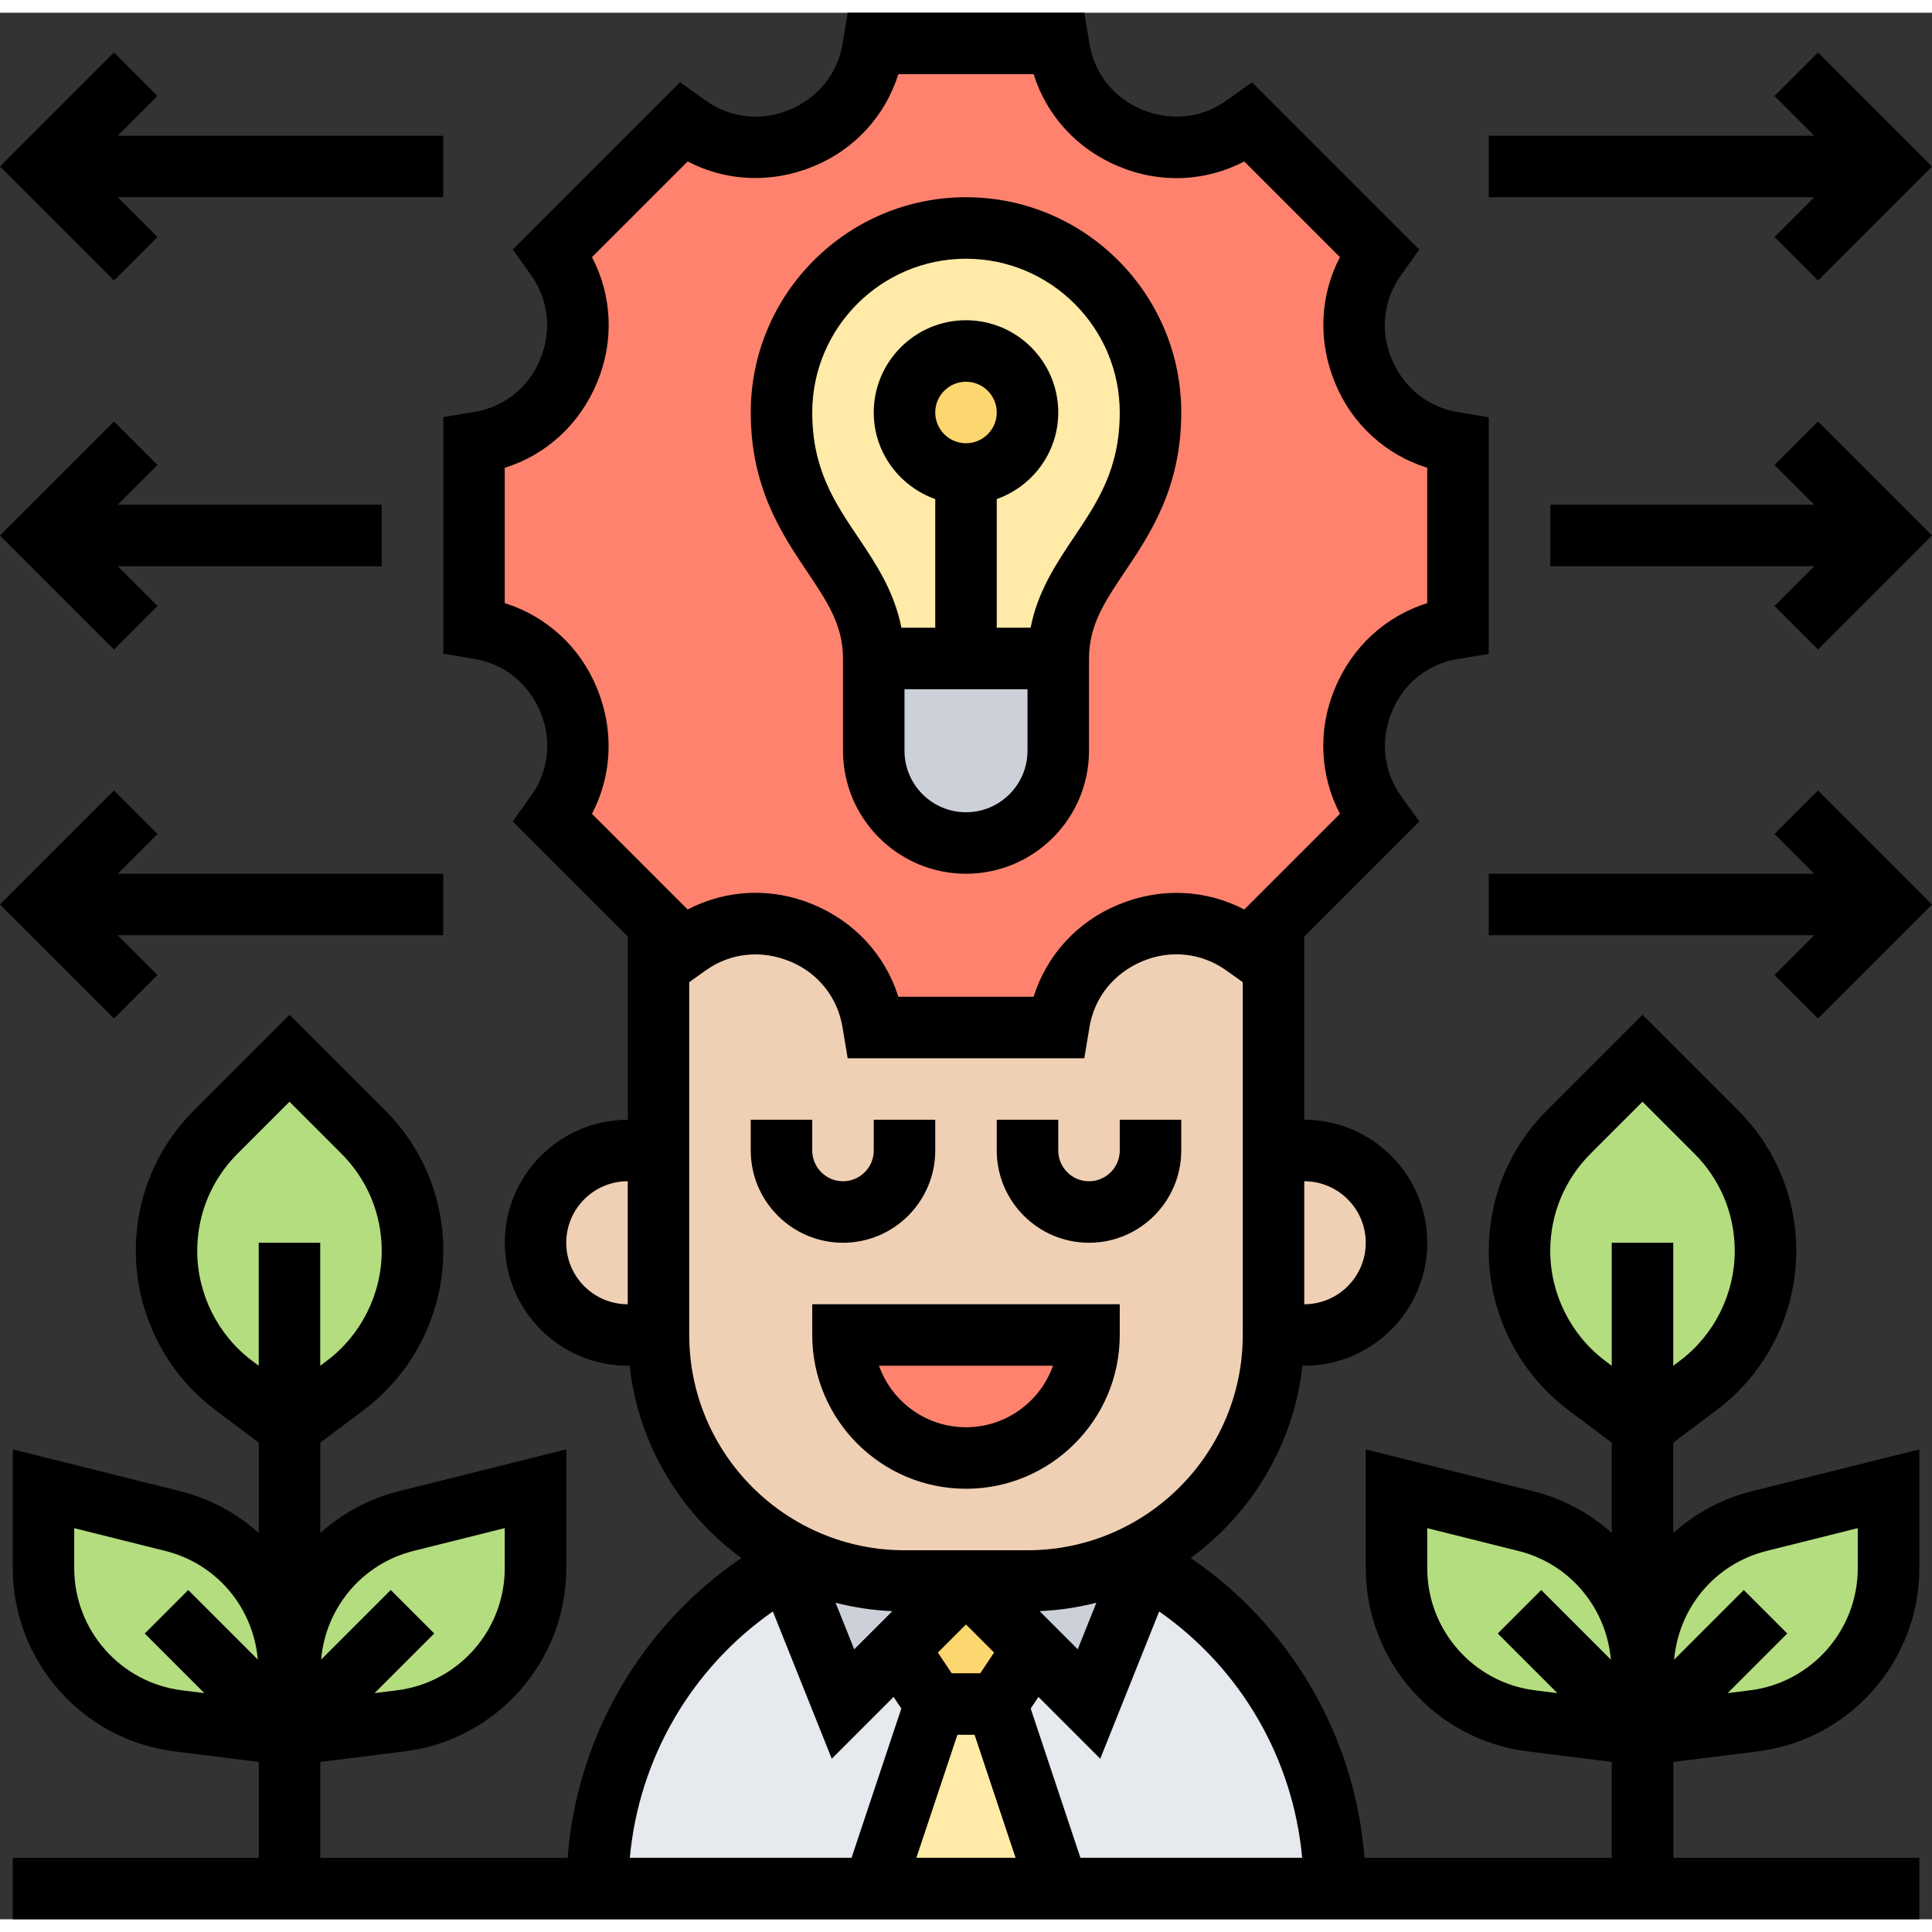 <svg id="_x33_0" enable-background="new 0 0 62.828 62" height="512" viewBox="0 0 62.828 62" width="512" xmlns="http://www.w3.org/2000/svg"><rect x="0" y="0" width="62.828" height="62" fill="#333333" stroke="none"/><g><g><g><path d="m53.414 53.9c0-2.29 1.56-4.29 3.79-4.85l4.21-1.05v2.59c0 2.52-1.88 4.64-4.38 4.96l-3.62.45z" fill="#b4dd7f"/></g><g><path d="m53.414 53.9v2.1l-3.62-.45c-2.5-.32-4.38-2.44-4.38-4.96v-2.59l4.21 1.05c2.23.56 3.79 2.56 3.79 4.85z" fill="#b4dd7f"/></g><g><path d="m53.414 46-1.81-1.36c-1.38-1.03-2.19-2.65-2.19-4.37 0-1.46.58-2.85 1.6-3.87l2.4-2.4 2.4 2.4c1.02 1.02 1.6 2.41 1.6 3.87 0 1.72-.81 3.34-2.19 4.37z" fill="#b4dd7f"/></g><g><path d="m9.414 53.9c0-2.29 1.56-4.29 3.79-4.85l4.21-1.05v2.59c0 2.52-1.88 4.64-4.38 4.96l-3.62.45z" fill="#b4dd7f"/></g><g><path d="m9.414 46-1.81-1.36c-1.38-1.03-2.19-2.65-2.19-4.37 0-1.46.58-2.85 1.6-3.87l2.4-2.4 2.4 2.4c1.02 1.02 1.6 2.41 1.6 3.87 0 1.72-.81 3.34-2.19 4.37z" fill="#b4dd7f"/></g><g><path d="m9.414 53.9v2.1l-3.62-.45c-2.5-.32-4.38-2.44-4.38-4.96v-2.59l4.21 1.05c2.23.56 3.79 2.56 3.79 4.85z" fill="#b4dd7f"/></g><g><path d="m32.414 55 2 6h-6l2-6z" fill="#ffeaa7"/></g><g><path d="m33.614 53.2-1.2 1.8h-2l-1.2-1.8 2.2-2.2z" fill="#fcd770"/></g><g><path d="m35.414 55 1.8-4.51c3.7 2.05 6.2 5.99 6.2 10.51h-9l-2-6 1.2-1.8z" fill="#e6e9ed"/></g><g><path d="m27.414 55 1.8-1.8 1.2 1.8-2 6h-9c0-4.52 2.5-8.46 6.2-10.51z" fill="#e6e9ed"/></g><g><path d="m37.214 50.49-1.8 4.51-1.8-1.8-2.2-2.2h2c1.47 0 2.86-.4 4.04-1.1z" fill="#ccd1d9"/></g><g><path d="m29.214 53.2-1.8 1.8-1.8-4.51-.23-.59c1.18.7 2.56 1.1 4.03 1.1h2z" fill="#ccd1d9"/></g><g><path d="m42.414 37c1.66 0 3 1.34 3 3 0 .83-.34 1.58-.88 2.12s-1.29.88-2.12.88h-1v-6z" fill="#f0d0b4"/></g><g><path d="m21.414 37v6h-1c-.83 0-1.58-.34-2.12-.88s-.88-1.29-.88-2.12c0-1.66 1.34-3 3-3z" fill="#f0d0b4"/></g><g><path d="m41.414 29.63v7.37 6c0 2.95-1.59 5.52-3.96 6.9-1.18.7-2.57 1.1-4.04 1.1h-2-2c-1.47 0-2.85-.4-4.03-1.1-2.38-1.38-3.97-3.95-3.97-6.9v-6-7.37l.81.8.15-.1c1.07-.77 2.46-.92 3.67-.41.01 0 .03.01.04.01 1.21.5 2.08 1.59 2.3 2.89l.03.18h6l.03-.18c.22-1.3 1.09-2.39 2.3-2.89.01 0 .03-.01.04-.01 1.21-.51 2.6-.36 3.67.41l.15.1z" fill="#f0d0b4"/></g><g><path d="m27.414 43h8c0 1.1-.45 2.1-1.17 2.83-.73.72-1.73 1.17-2.83 1.17-2.21 0-4-1.79-4-4z" fill="#ff826e"/></g><g><path d="m41.414 29.63-.81.8-.15-.1c-1.07-.77-2.46-.92-3.67-.41-.01 0-.03.01-.04.01-1.21.5-2.08 1.59-2.3 2.89l-.03.18h-6l-.03-.18c-.22-1.3-1.09-2.39-2.3-2.89-.01 0-.03-.01-.04-.01-1.21-.51-2.6-.36-3.67.41l-.15.1-.81-.8-3.44-3.44.11-.15c.77-1.07.92-2.46.41-3.67 0-.01-.01-.03-.01-.04-.5-1.21-1.59-2.08-2.89-2.3l-.18-.03v-6l.18-.03c1.3-.22 2.39-1.09 2.89-2.3 0-.01.01-.03.01-.04.51-1.21.36-2.6-.41-3.67l-.11-.15 4.25-4.25.15.11c1.07.77 2.46.92 3.67.41.01 0 .03-.01.04-.01 1.21-.5 2.08-1.59 2.3-2.89l.03-.18h6l.03.18c.22 1.3 1.09 2.39 2.3 2.89.01 0 .03.01.04.01 1.21.51 2.6.36 3.67-.41l.15-.11 4.25 4.25-.11.15c-.77 1.07-.92 2.46-.41 3.67 0 .01.01.03.01.04.5 1.21 1.59 2.08 2.89 2.3l.18.03v6l-.18.03c-1.3.22-2.39 1.09-2.89 2.3 0 .01-.01.03-.01.04-.51 1.21-.36 2.6.41 3.67l.11.15z" fill="#ff826e"/></g><g><path d="m34.414 21v3c0 1.66-1.34 3-3 3-.83 0-1.58-.34-2.12-.88s-.88-1.29-.88-2.12v-3h3z" fill="#ccd1d9"/></g><g><path d="m31.414 21h-3c0-3-3-4-3-8 0-3.31 2.69-6 6-6s6 2.69 6 6c0 4-3 5-3 8z" fill="#ffeaa7"/></g><g><circle cx="31.414" cy="13" fill="#fcd770" r="2"/></g></g><g><path d="m27.414 21v3c0 2.206 1.794 4 4 4s4-1.794 4-4v-3c0-1.087.516-1.855 1.169-2.827.815-1.214 1.831-2.725 1.831-5.173 0-3.86-3.14-7-7-7s-7 3.14-7 7c0 2.448 1.016 3.959 1.831 5.173.653.972 1.169 1.74 1.169 2.827zm4 5c-1.103 0-2-.897-2-2v-2h4v2c0 1.103-.897 2-2 2zm-1-13c0-.551.449-1 1-1s1 .449 1 1-.449 1-1 1-1-.449-1-1zm1-5c2.757 0 5 2.243 5 5 0 1.839-.724 2.917-1.491 4.058-.585.871-1.18 1.77-1.408 2.942h-1.101v-4.184c1.161-.414 2-1.514 2-2.816 0-1.654-1.346-3-3-3s-3 1.346-3 3c0 1.302.839 2.402 2 2.816v4.184h-1.101c-.228-1.172-.822-2.071-1.408-2.942-.767-1.141-1.491-2.219-1.491-4.058 0-2.757 2.243-5 5-5z"/><path d="m27.414 40c1.654 0 3-1.346 3-3v-1h-2v1c0 .551-.449 1-1 1s-1-.449-1-1v-1h-2v1c0 1.654 1.346 3 3 3z"/><path d="m35.414 40c1.654 0 3-1.346 3-3v-1h-2v1c0 .551-.449 1-1 1s-1-.449-1-1v-1h-2v1c0 1.654 1.346 3 3 3z"/><path d="m26.414 43c0 2.757 2.243 5 5 5s5-2.243 5-5v-1h-10zm7.829 1c-.413 1.164-1.525 2-2.829 2s-2.416-.836-2.829-2z"/><path d="m54.414 49.438v-2.938l1.413-1.06c1.62-1.215 2.587-3.149 2.587-5.175 0-1.728-.673-3.353-1.895-4.575l-3.105-3.105-3.105 3.105c-1.222 1.222-1.895 2.847-1.895 4.575 0 2.025.967 3.96 2.587 5.175l1.413 1.06v2.938c-.709-.635-1.571-1.111-2.544-1.355l-5.456-1.364v3.867c0 3.02 2.26 5.58 5.256 5.954l2.744.343v3.117h-8.042c-.304-3.939-2.39-7.526-5.652-9.747 1.981-1.453 3.35-3.689 3.635-6.253h.059c2.206 0 4-1.794 4-4s-1.794-4-4-4v-5.958l3.741-3.741-.599-.838c-.566-.792-.68-1.805-.286-2.75.371-.901 1.167-1.535 2.126-1.695l1.017-.168v-7.696l-1.016-.168c-.961-.161-1.757-.794-2.145-1.737-.376-.904-.263-1.917.304-2.71l.598-.838-5.44-5.44-.838.599c-.792.567-1.805.679-2.75.286-.901-.371-1.535-1.167-1.695-2.126l-.169-1.02h-7.696l-.168 1.016c-.161.961-.794 1.757-1.736 2.145-.906.375-1.918.264-2.71-.304l-.838-.598-5.44 5.44.599.838c.566.792.68 1.805.286 2.75-.371.901-1.167 1.535-2.126 1.695l-1.017.168v7.696l1.016.168c.961.161 1.757.794 2.145 1.737.376.904.263 1.917-.304 2.71l-.598.838 3.741 3.741v5.96c-2.206 0-4 1.794-4 4s1.794 4 4 4h.059c.285 2.564 1.655 4.8 3.635 6.253-3.263 2.221-5.348 5.808-5.652 9.747h-8.042v-3.117l2.744-.343c2.996-.374 5.256-2.934 5.256-5.954v-3.867l-5.456 1.364c-.974.244-1.836.72-2.544 1.355v-2.938l1.413-1.06c1.62-1.215 2.587-3.149 2.587-5.175 0-1.728-.673-3.353-1.895-4.575l-3.105-3.105-3.105 3.105c-1.222 1.222-1.895 2.847-1.895 4.575 0 2.025.967 3.96 2.587 5.175l1.413 1.06v2.938c-.709-.635-1.571-1.111-2.544-1.355l-5.456-1.364v3.867c0 3.02 2.26 5.58 5.256 5.954l2.744.343v3.117h-8v2h62v-2h-8v-3.117l2.744-.343c2.996-.374 5.256-2.934 5.256-5.954v-3.867l-5.456 1.364c-.975.244-1.837.72-2.546 1.355zm-40.97.585 2.97-.743v1.305c0 2.013-1.506 3.72-3.504 3.969l-.728.091 1.939-1.939-1.414-1.414-2.264 2.264c.147-1.687 1.332-3.115 3.001-3.533zm-5.242-6.182c-1.119-.84-1.788-2.176-1.788-3.575 0-1.194.465-2.316 1.309-3.161l1.691-1.691 1.691 1.691c.844.844 1.309 1.967 1.309 3.161 0 1.399-.668 2.735-1.788 3.575l-.212.159v-4h-2v4zm-5.788 6.745v-1.305l2.97.743c1.669.418 2.854 1.846 3.001 3.533l-2.264-2.264-1.414 1.414 1.939 1.939-.728-.091c-1.998-.249-3.504-1.956-3.504-3.969zm39.932 9.414h-7.211l-1.617-4.852.252-.378 2.01 2.01 1.916-4.789c2.655 1.854 4.355 4.782 4.65 8.009zm-8.538-8.02c.635-.028 1.252-.121 1.846-.274l-.606 1.514zm-6.029 1.241-.606-1.514c.594.153 1.211.246 1.846.274zm3.635-.807.913.913-.448.673h-.93l-.449-.673zm-.279 3.586h.558l1.333 4h-3.225zm13.279-16c0 1.103-.897 2-2 2v-4c1.103 0 2 .897 2 2zm-25.007-18.05c-.55-1.334-1.642-2.327-2.993-2.75v-4.4c1.35-.423 2.445-1.42 3.007-2.785.556-1.337.486-2.813-.169-4.067l3.111-3.111c1.253.654 2.733.722 4.101.155 1.334-.55 2.327-1.643 2.75-2.993h4.399c.423 1.35 1.42 2.445 2.785 3.007 1.337.555 2.813.486 4.066-.169l3.111 3.111c-.655 1.253-.724 2.734-.155 4.101.55 1.334 1.643 2.327 2.993 2.75v4.401c-1.351.423-2.445 1.42-3.007 2.785-.556 1.337-.486 2.813.169 4.067l-3.111 3.111c-1.254-.655-2.736-.725-4.101-.155-1.334.55-2.327 1.643-2.75 2.993h-4.399c-.423-1.35-1.42-2.445-2.785-3.007-1.337-.556-2.814-.486-4.067.169l-3.111-3.111c.656-1.255.725-2.736.156-4.102zm-.993 18.05c0-1.103.897-2 2-2v4c-1.103 0-2-.897-2-2zm4 3v-11.474l.538-.384c.792-.566 1.805-.681 2.75-.286.901.371 1.535 1.167 1.695 2.126l.169 1.018h7.696l.168-1.016c.161-.961.794-1.757 1.737-2.145.903-.376 1.917-.263 2.71.304l.537.383v11.474c0 3.86-3.14 7-7 7h-4c-3.86 0-7-3.14-7-7zm2.719 8.99 1.916 4.789 2.01-2.01.252.378-1.618 4.853h-7.211c.296-3.227 1.995-6.155 4.651-8.01zm27.069-8.149c-1.119-.84-1.788-2.176-1.788-3.575 0-1.194.465-2.316 1.309-3.161l1.691-1.691 1.691 1.691c.844.844 1.309 1.967 1.309 3.161 0 1.399-.668 2.735-1.788 3.575l-.212.159v-4h-2v4zm-5.788 6.745v-1.305l2.97.743c1.669.418 2.854 1.846 3.001 3.533l-2.264-2.264-1.414 1.414 1.939 1.939-.728-.091c-1.998-.249-3.504-1.956-3.504-3.969zm14-1.305v1.305c0 2.013-1.506 3.72-3.504 3.969l-.728.091 1.939-1.939-1.414-1.414-2.264 2.264c.147-1.688 1.331-3.116 3.001-3.533z"/><path d="m57.707 7.293 1.414 1.414 3.707-3.707-3.707-3.707-1.414 1.414 1.293 1.293h-10.586v2h10.586z"/><path d="m57.707 14.707 1.293 1.293h-8.586v2h8.586l-1.293 1.293 1.414 1.414 3.707-3.707-3.707-3.707z"/><path d="m57.707 26.707 1.293 1.293h-10.586v2h10.586l-1.293 1.293 1.414 1.414 3.707-3.707-3.707-3.707z"/><path d="m5.121 7.293-1.293-1.293h10.586v-2h-10.586l1.293-1.293-1.414-1.414-3.707 3.707 3.707 3.707z"/><path d="m5.121 19.293-1.293-1.293h8.586v-2h-8.586l1.293-1.293-1.414-1.414-3.707 3.707 3.707 3.707z"/><path d="m5.121 31.293-1.293-1.293h10.586v-2h-10.586l1.293-1.293-1.414-1.414-3.707 3.707 3.707 3.707z"/></g></g></svg>